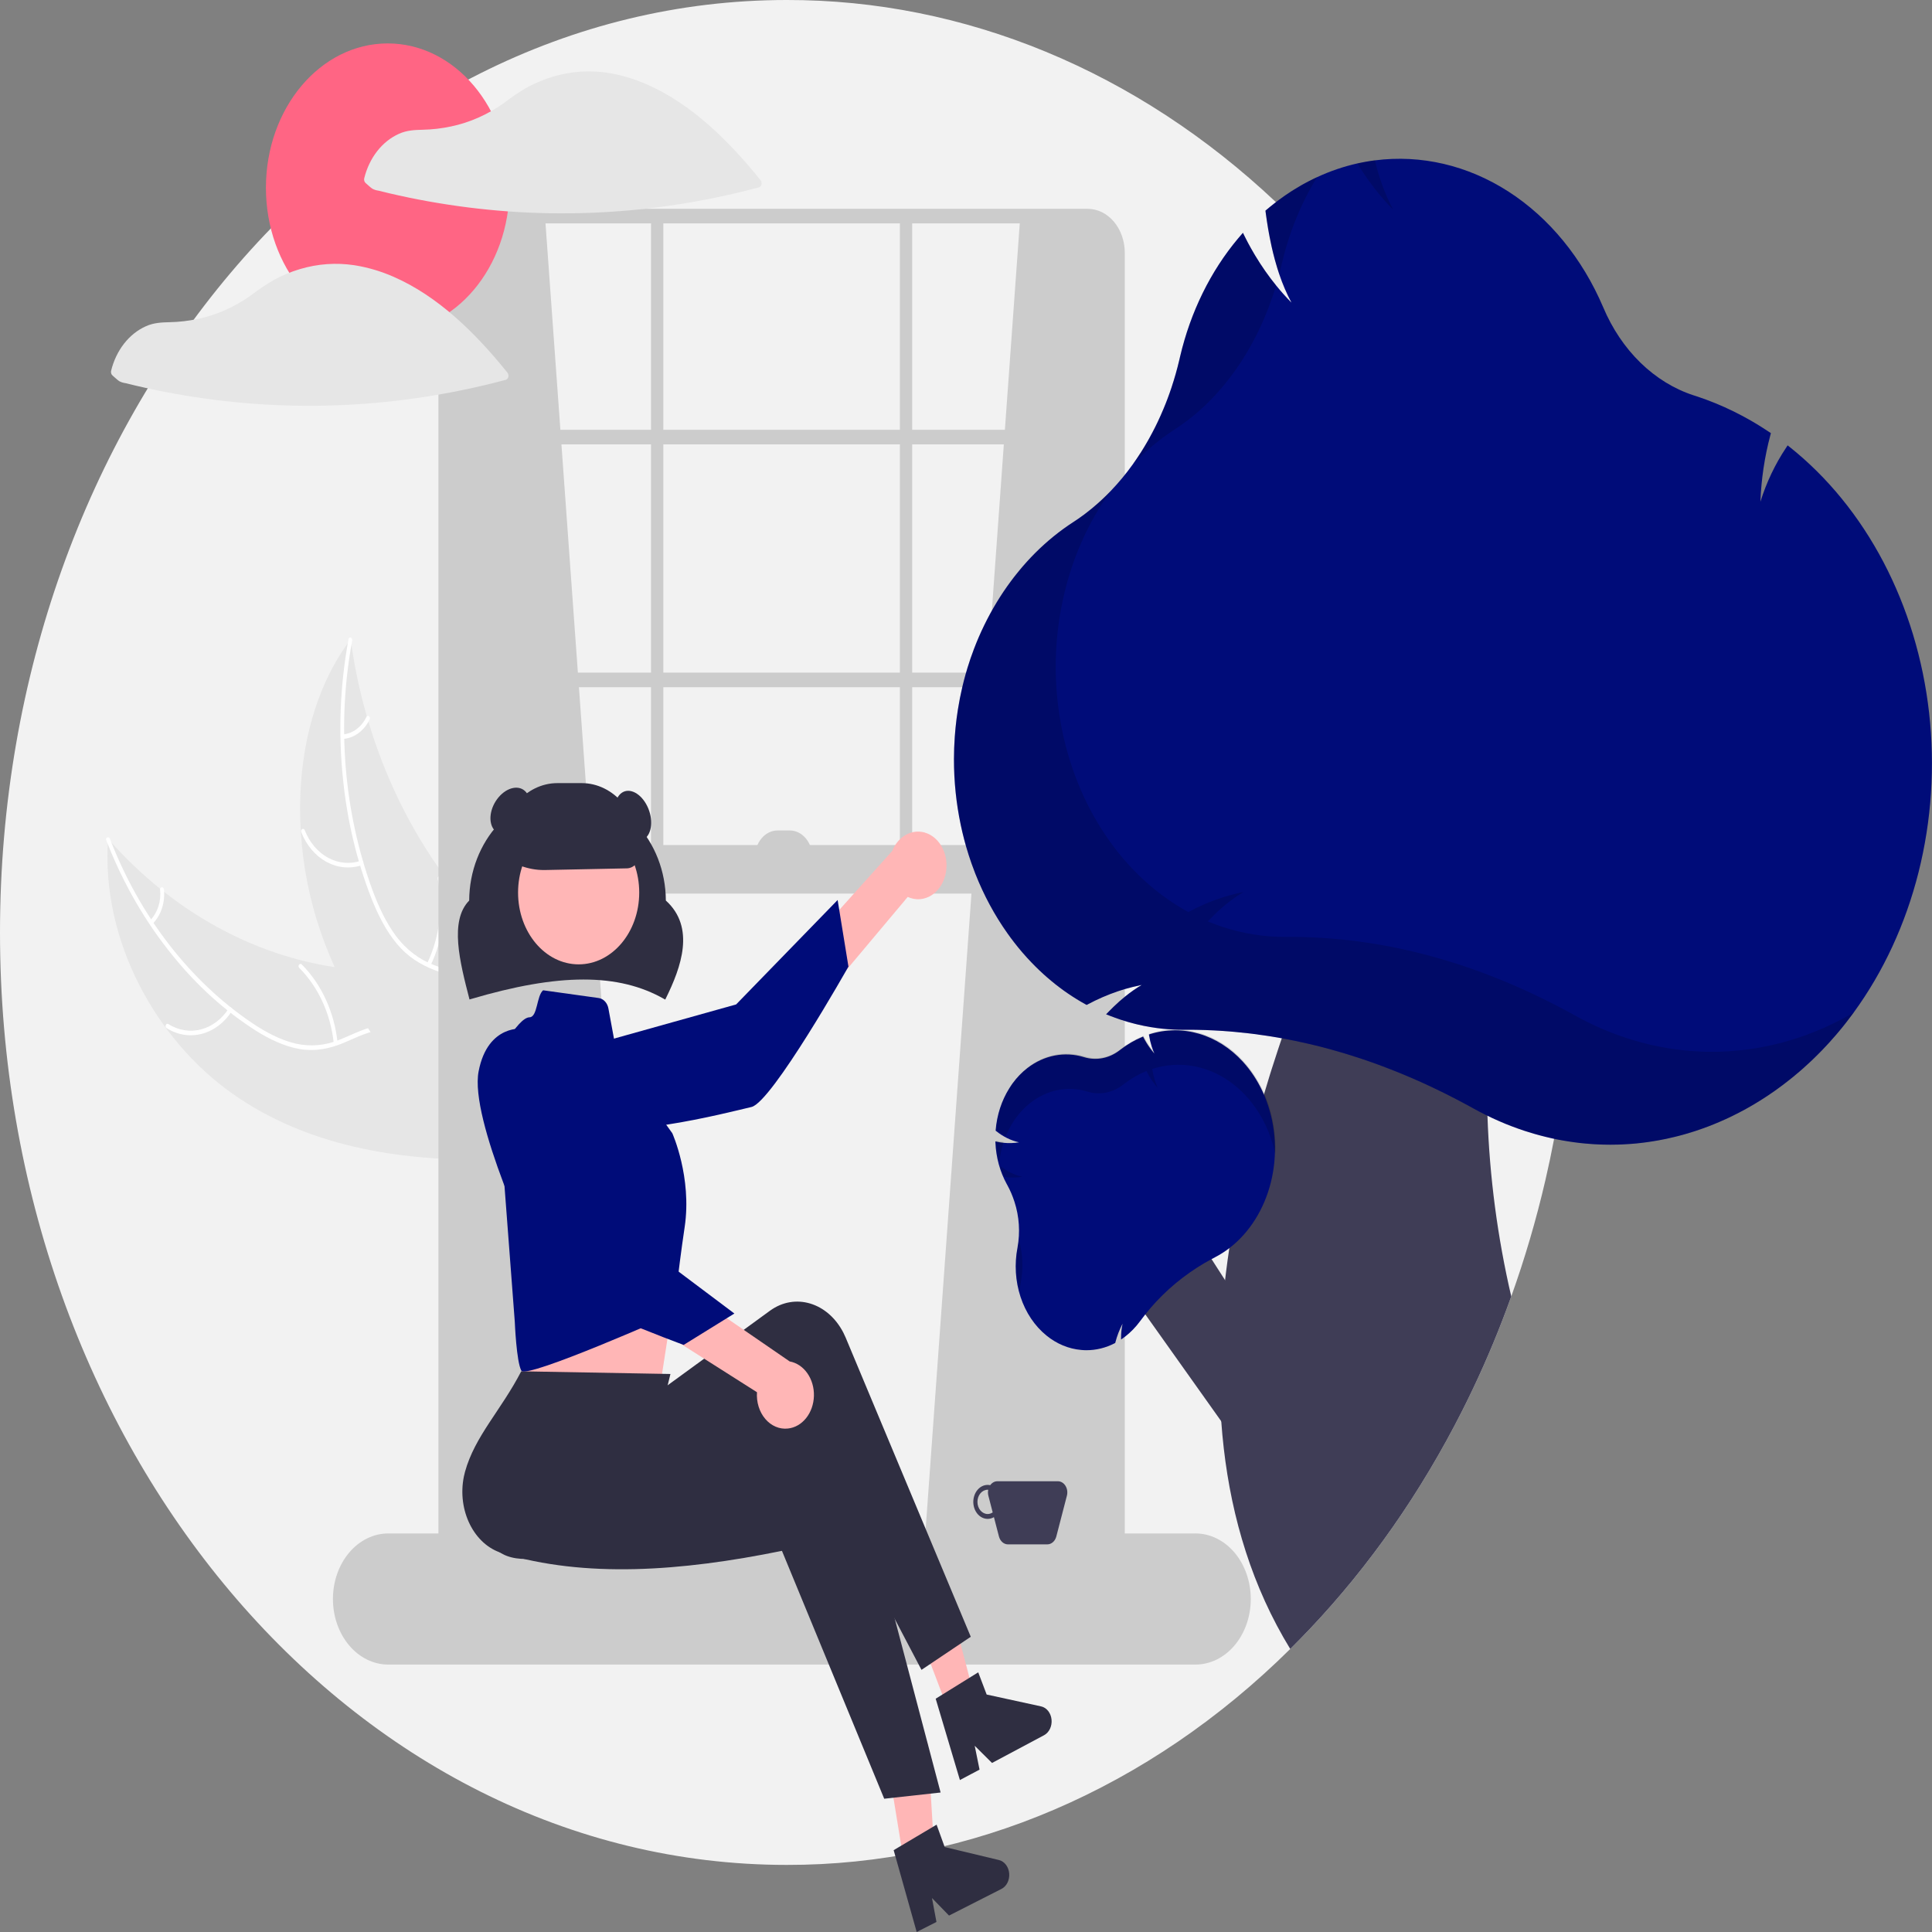 <svg width="200" height="200" viewBox="0 0 200 200" fill="none" xmlns="http://www.w3.org/2000/svg">
<rect x="0" y="0" width="200" height="200" fill="#808080" stroke="none"/>
<g clip-path="url(#clip0_210_3528)">
<path d="M162.884 96.528C162.884 99.338 162.785 102.12 162.585 104.873C162.428 107.022 162.214 109.152 161.943 111.263C161.654 113.498 161.301 115.706 160.882 117.887V117.889C160.609 119.325 160.308 120.748 159.981 122.16C159.031 126.264 157.85 130.289 156.445 134.206C156.14 135.058 155.824 135.904 155.499 136.745C154.269 139.928 152.891 143.027 151.372 146.03C147.112 154.463 141.795 162.079 135.603 168.616C134.933 169.323 134.254 170.017 133.565 170.7C118.945 185.176 100.492 193.09 81.442 193.055C36.462 193.055 0 149.839 0 96.528C0 43.216 36.462 0 81.442 0C99.836 -0.034 117.694 7.345 132.083 20.927C132.757 21.56 133.423 22.208 134.08 22.87C137.289 26.095 140.283 29.608 143.037 33.377H143.039C155.865 50.901 162.913 73.329 162.884 96.528Z" fill="#F2F2F2"/>
<path d="M24.041 113.201C16.283 107.728 10.428 97.5 11.188 86.838C18.281 94.884 27.546 99.697 37.345 100.426C41.125 100.69 45.353 100.518 48.135 103.562C49.866 105.456 50.672 108.308 50.804 111.096C50.937 113.884 50.465 116.657 49.997 119.394L50.158 120.064C41.13 120.104 31.8 118.674 24.041 113.201Z" fill="#E6E6E6"/>
<path d="M11.377 86.826C14.486 94.881 19.656 101.57 26.155 105.943C27.552 106.87 29.037 107.666 30.616 108.035C32.157 108.381 33.747 108.232 35.223 107.602C36.609 107.049 37.972 106.292 39.447 106.147C41.003 105.994 42.442 106.705 43.573 107.95C44.957 109.474 45.797 111.496 46.559 113.508C47.407 115.741 48.257 118.077 49.88 119.683C50.077 119.878 49.811 120.228 49.615 120.034C46.789 117.239 46.328 112.56 44.069 109.269C43.015 107.733 41.565 106.565 39.841 106.596C38.334 106.623 36.928 107.402 35.529 107.977C34.059 108.581 32.588 108.865 31.037 108.599C29.45 108.327 27.936 107.598 26.525 106.718C23.338 104.693 20.439 102.087 17.936 98.995C15.062 95.485 12.715 91.418 10.998 86.97C10.892 86.695 11.272 86.553 11.377 86.826Z" fill="white"/>
<path d="M23.993 104.681C23.226 105.873 22.126 106.704 20.89 107.024C19.654 107.345 18.362 107.134 17.245 106.429C17.019 106.286 17.196 105.864 17.422 106.007C18.462 106.665 19.665 106.862 20.816 106.561C21.966 106.26 22.988 105.481 23.697 104.365C23.851 104.123 24.146 104.44 23.993 104.681Z" fill="white"/>
<path d="M34.551 107.993C34.229 104.951 32.95 102.166 30.972 100.191C30.775 99.996 31.042 99.645 31.238 99.841C33.294 101.899 34.619 104.802 34.949 107.968C34.98 108.27 34.583 108.293 34.551 107.993Z" fill="white"/>
<path d="M15.555 95.263C15.933 94.875 16.223 94.382 16.401 93.828C16.578 93.273 16.636 92.676 16.571 92.088C16.536 91.787 16.934 91.764 16.968 92.063C17.038 92.713 16.973 93.373 16.778 93.986C16.584 94.598 16.265 95.145 15.851 95.579C15.815 95.623 15.765 95.65 15.713 95.653C15.661 95.657 15.61 95.636 15.57 95.597C15.531 95.555 15.507 95.496 15.505 95.434C15.502 95.371 15.52 95.31 15.555 95.263Z" fill="white"/>
<path d="M36.301 66.18C36.327 66.368 36.353 66.555 36.382 66.744C36.743 69.261 37.277 71.738 37.976 74.152C38.028 74.34 38.083 74.529 38.139 74.715C39.877 80.51 42.508 85.872 45.898 90.528C47.248 92.38 48.715 94.107 50.287 95.694C52.457 97.887 54.957 100.059 56.349 102.89C56.497 103.184 56.629 103.488 56.745 103.8L50.836 119.779C50.807 119.807 50.781 119.837 50.752 119.866L50.541 120.516C50.455 120.441 50.367 120.361 50.281 120.286C50.231 120.243 50.183 120.196 50.133 120.152C50.1 120.122 50.067 120.092 50.036 120.067C50.025 120.057 50.014 120.047 50.006 120.039C49.975 120.014 49.948 119.987 49.92 119.964C49.429 119.517 48.94 119.066 48.452 118.61C48.449 118.608 48.449 118.608 48.447 118.603C44.739 115.116 41.244 111.231 38.357 106.841C38.27 106.709 38.18 106.576 38.096 106.436C36.804 104.449 35.652 102.34 34.65 100.13C34.104 98.918 33.611 97.674 33.172 96.403C32.042 93.115 31.356 89.638 31.138 86.098C30.705 79.04 32.181 71.897 36.005 66.583C36.103 66.447 36.2 66.315 36.301 66.18Z" fill="#E6E6E6"/>
<path d="M36.459 66.305C34.849 74.954 35.58 83.985 38.547 92.114C39.192 93.851 39.974 95.547 41.046 96.968C42.101 98.344 43.447 99.359 44.944 99.91C46.332 100.457 47.806 100.825 49.057 101.762C50.376 102.75 51.165 104.345 51.435 106.146C51.766 108.351 51.409 110.564 50.996 112.715C50.538 115.102 50.03 117.574 50.511 120.015C50.569 120.311 50.179 120.401 50.121 120.105C49.284 115.858 51.293 111.792 51.161 107.553C51.1 105.575 50.535 103.607 49.143 102.402C47.926 101.348 46.407 100.966 44.998 100.427C43.518 99.861 42.199 99.037 41.096 97.718C39.967 96.369 39.128 94.706 38.449 92.997C36.933 89.106 35.943 84.957 35.514 80.701C35.002 75.848 35.195 70.926 36.083 66.15C36.138 65.854 36.514 66.011 36.459 66.305Z" fill="white"/>
<path d="M37.462 89.563C36.244 89.968 34.944 89.847 33.794 89.22C32.644 88.594 31.72 87.504 31.186 86.144C31.078 85.869 31.435 85.658 31.542 85.934C32.037 87.201 32.898 88.217 33.97 88.797C35.042 89.378 36.253 89.485 37.386 89.1C37.632 89.017 37.707 89.48 37.462 89.563Z" fill="white"/>
<path d="M44.21 99.743C45.497 97.084 45.892 93.947 45.315 90.959C45.257 90.663 45.648 90.573 45.705 90.869C46.301 93.98 45.885 97.243 44.54 100.006C44.412 100.269 44.082 100.004 44.21 99.743Z" fill="white"/>
<path d="M35.509 76.023C36.008 75.983 36.49 75.796 36.913 75.48C37.336 75.164 37.687 74.729 37.933 74.213C38.058 73.948 38.387 74.213 38.263 74.476C37.989 75.045 37.601 75.525 37.135 75.876C36.668 76.226 36.136 76.436 35.585 76.486C35.533 76.496 35.48 76.482 35.437 76.448C35.394 76.413 35.363 76.36 35.351 76.3C35.342 76.238 35.353 76.175 35.382 76.123C35.411 76.071 35.457 76.035 35.509 76.023Z" fill="white"/>
<path d="M56.416 22.372L66.384 160.676L46.447 162.452V24.132C48.823 22.269 52.233 21.977 56.416 22.372Z" fill="#CCCCCC"/>
<path d="M105.62 22.372L95.652 160.676L115.588 162.452V24.132C113.213 22.269 109.803 21.977 105.62 22.372Z" fill="#CCCCCC"/>
<path d="M112.603 168.169H49.22C48.204 168.167 47.23 167.688 46.511 166.836C45.792 165.985 45.388 164.83 45.387 163.625V26.162C45.388 24.957 45.792 23.802 46.511 22.95C47.23 22.099 48.204 21.619 49.22 21.618H112.603C113.62 21.619 114.594 22.099 115.313 22.95C116.031 23.802 116.436 24.957 116.437 26.162V163.625C116.436 164.83 116.031 165.985 115.313 166.836C114.594 167.688 113.62 168.167 112.603 168.169ZM49.22 23.126C48.541 23.127 47.891 23.447 47.41 24.016C46.93 24.585 46.66 25.357 46.66 26.162V163.625C46.66 164.43 46.93 165.201 47.41 165.77C47.891 166.34 48.541 166.66 49.22 166.661H112.603C113.282 166.66 113.933 166.34 114.413 165.77C114.893 165.201 115.163 164.43 115.164 163.625V26.162C115.163 25.357 114.893 24.585 114.413 24.016C113.933 23.447 113.282 23.127 112.603 23.126L49.22 23.126Z" fill="#CCCCCC"/>
<path d="M115.801 44.493H46.023V46.001H115.801V44.493Z" fill="#CCCCCC"/>
<path d="M115.801 69.63H46.023V71.139H115.801V69.63Z" fill="#CCCCCC"/>
<path d="M68.667 22.372H67.394V90.997H68.667V22.372Z" fill="#CCCCCC"/>
<path d="M94.43 22.372H93.157V90.997H94.43V22.372Z" fill="#CCCCCC"/>
<path d="M123.754 172.316H40.191C38.672 172.316 37.216 171.601 36.142 170.328C35.068 169.056 34.465 167.329 34.465 165.529C34.465 163.729 35.068 162.003 36.142 160.73C37.216 159.457 38.672 158.742 40.191 158.742H123.754C125.273 158.742 126.729 159.457 127.803 160.73C128.877 162.003 129.48 163.729 129.48 165.529C129.48 167.329 128.877 169.056 127.803 170.328C126.729 171.601 125.273 172.316 123.754 172.316Z" fill="#CCCCCC"/>
<path d="M115.801 87.478H46.447V92.505H115.801V87.478Z" fill="#CCCCCC"/>
<path d="M68.864 103.478L68.776 103.428C64.048 100.721 57.857 100.723 48.701 103.436L48.603 103.465L48.574 103.351C47.605 99.587 46.508 95.324 48.57 93.226C48.599 87.071 53.154 82.073 58.749 82.073C64.343 82.073 68.898 87.069 68.928 93.222C71.994 96.001 70.533 100.107 68.914 103.378L68.864 103.478Z" fill="#2F2E41"/>
<path d="M97.923 90.299C97.838 90.797 97.662 91.268 97.407 91.677C97.152 92.087 96.825 92.425 96.448 92.668C96.071 92.911 95.653 93.053 95.225 93.085C94.796 93.116 94.367 93.036 93.968 92.849L77.26 112.749L75.769 106.57L92.364 88.09C92.672 87.316 93.21 86.703 93.875 86.367C94.54 86.031 95.285 85.996 95.971 86.268C96.656 86.54 97.233 87.101 97.593 87.844C97.953 88.586 98.07 89.46 97.923 90.299Z" fill="#FFB6B6"/>
<path d="M56.629 109.456C56.629 109.456 55.114 113.528 58.854 116.038C62.594 118.549 75.667 115.08 77.788 114.596C79.909 114.112 87.831 100.06 87.831 100.06L86.711 93.168L76.204 103.978L56.629 109.456Z" fill="#000C79"/>
<path d="M53.87 131.971L54.083 136.747C54.083 136.747 53.457 140.978 53.971 141.891C54.482 142.799 68.425 142.914 68.425 142.914C68.425 142.914 69.347 137.028 70.14 131.875L53.87 131.971Z" fill="#FFB6B6"/>
<path d="M93.958 195.121L96.873 194.423L96.039 180.469L91.737 181.499L93.958 195.121Z" fill="#FFB6B6"/>
<path d="M98.134 176.961L100.844 175.517L97.328 162.165L93.329 164.297L98.134 176.961Z" fill="#FFB6B6"/>
<path d="M100.494 169.438L95.392 172.862L82.808 148.896C73.974 155.95 65.336 159.328 56.628 161.13C53.684 161.752 50.682 161.437 50.117 157.885C50.09 157.719 50.069 157.552 50.053 157.384C49.706 153.505 53.777 148.532 54.295 143.786L65.438 142.993L66.812 145.081L79.699 135.691C82.29 133.802 85.699 134.824 87.312 137.972C87.397 138.138 87.476 138.309 87.549 138.483L100.494 169.438Z" fill="#2F2E41"/>
<path d="M97.371 185.56L91.533 186.204L80.947 160.543C70.449 162.683 60.546 163.368 51.98 160.78C49.08 159.916 47.307 156.366 48.02 152.852C48.053 152.688 48.092 152.525 48.136 152.365C49.161 148.657 51.845 146.034 53.959 141.957L69.403 142.235L67.678 149.289L82.68 146.988C85.697 146.525 88.453 149.114 88.834 152.769C88.855 152.962 88.868 153.156 88.874 153.351L97.371 185.56Z" fill="#2F2E41"/>
<path d="M59.901 99.83C63.364 99.83 66.172 96.502 66.172 92.397C66.172 88.292 63.364 84.965 59.901 84.965C56.437 84.965 53.63 88.292 53.63 92.397C53.63 96.502 56.437 99.83 59.901 99.83Z" fill="#FFB6B6"/>
<path d="M56.224 102.513L61.974 103.315C62.217 103.349 62.444 103.471 62.625 103.665C62.806 103.86 62.931 104.116 62.983 104.399L63.898 109.358L69.598 117.314C69.598 117.314 71.645 121.863 70.877 127.019C70.11 132.174 69.772 136.005 69.772 136.005C69.772 136.005 54.482 142.8 53.97 141.89C53.458 140.98 53.292 136.848 53.292 136.848L51.245 109.858C51.245 109.858 53.548 105.309 54.827 105.309C55.653 105.276 55.547 103.074 56.224 102.513Z" fill="#000C79"/>
<path d="M69.928 137.664C70.734 137.664 71.388 136.734 71.388 135.587C71.388 134.441 70.734 133.511 69.928 133.511C69.122 133.511 68.468 134.441 68.468 135.587C68.468 136.734 69.122 137.664 69.928 137.664Z" fill="#000C79"/>
<path d="M92.512 191.528L96.956 188.889L97.793 191.205L103.413 192.551C103.691 192.617 103.943 192.787 104.133 193.036C104.324 193.284 104.442 193.598 104.471 193.932C104.5 194.266 104.438 194.602 104.295 194.892C104.151 195.181 103.933 195.408 103.673 195.54L98.243 198.299L96.479 196.484L96.942 198.96L94.895 200L92.512 191.528Z" fill="#2F2E41"/>
<path d="M96.862 175.85L101.266 173.118L102.138 175.417L107.777 176.646C108.055 176.706 108.31 176.871 108.504 177.115C108.698 177.36 108.821 177.671 108.855 178.005C108.889 178.338 108.832 178.675 108.693 178.967C108.554 179.26 108.339 179.491 108.081 179.629L102.693 182.5L100.902 180.722L101.402 183.189L99.37 184.271L96.862 175.85Z" fill="#2F2E41"/>
<path d="M56.318 90.066C54.661 90.069 53.044 89.464 51.689 88.335L51.644 88.297V88.232C51.645 86.333 52.283 84.512 53.416 83.169C54.549 81.826 56.086 81.07 57.688 81.068H60.233C61.836 81.07 63.372 81.826 64.505 83.169C65.639 84.512 66.276 86.333 66.278 88.232C66.276 88.667 66.131 89.084 65.874 89.394C65.617 89.704 65.268 89.882 64.901 89.892L56.461 90.064C56.413 90.065 56.365 90.066 56.318 90.066Z" fill="#2F2E41"/>
<path d="M66.702 86.856C67.513 86.301 67.649 84.778 67.005 83.456C66.361 82.133 65.18 81.511 64.369 82.067C63.557 82.622 63.422 84.144 64.066 85.467C64.71 86.789 65.89 87.411 66.702 86.856Z" fill="#2F2E41"/>
<path d="M54.01 85.381C54.921 84.301 55.122 82.789 54.46 82.004C53.797 81.218 52.521 81.457 51.61 82.537C50.699 83.617 50.498 85.129 51.16 85.914C51.823 86.699 53.099 86.46 54.01 85.381Z" fill="#2F2E41"/>
<path d="M109.51 153.338H103.25C103.109 153.337 102.97 153.373 102.841 153.444C102.713 153.514 102.6 153.616 102.508 153.744C102.277 153.694 102.04 153.709 101.815 153.789C101.59 153.869 101.384 154.01 101.215 154.203C101.045 154.395 100.916 154.632 100.839 154.895C100.761 155.157 100.737 155.438 100.769 155.714C100.801 155.989 100.888 156.252 101.022 156.48C101.156 156.708 101.334 156.896 101.541 157.027C101.748 157.158 101.979 157.229 102.213 157.234C102.448 157.239 102.68 157.178 102.891 157.056L103.41 159.055C103.472 159.292 103.596 159.499 103.764 159.647C103.932 159.794 104.136 159.873 104.345 159.873H108.415C108.624 159.873 108.828 159.794 108.996 159.647C109.164 159.499 109.288 159.292 109.35 159.055L110.444 154.838C110.489 154.664 110.5 154.481 110.474 154.302C110.448 154.123 110.387 153.954 110.296 153.808C110.205 153.662 110.087 153.544 109.95 153.462C109.814 153.38 109.663 153.338 109.51 153.338ZM102.244 156.731C101.963 156.731 101.693 156.599 101.494 156.363C101.296 156.127 101.184 155.808 101.184 155.474C101.184 155.141 101.296 154.821 101.494 154.586C101.693 154.35 101.963 154.217 102.244 154.217C102.264 154.217 102.282 154.223 102.301 154.224C102.259 154.427 102.264 154.639 102.316 154.838L102.763 156.563C102.606 156.672 102.427 156.73 102.244 156.731Z" fill="#3F3D56"/>
<path d="M81.559 147.881C81.132 147.928 80.701 147.863 80.297 147.691C79.893 147.519 79.526 147.245 79.221 146.886C78.916 146.528 78.681 146.095 78.533 145.617C78.385 145.14 78.327 144.63 78.363 144.123L57.485 130.862L62.052 127.397L81.749 140.936C82.463 141.064 83.114 141.499 83.576 142.157C84.038 142.815 84.28 143.652 84.257 144.508C84.234 145.364 83.946 146.181 83.449 146.802C82.952 147.424 82.279 147.808 81.559 147.881Z" fill="#FFB6B6"/>
<path d="M54.227 106.493C54.227 106.493 50.502 105.94 49.546 110.908C48.589 115.875 55.144 129.722 56.144 131.991C57.144 134.261 70.774 139.224 70.774 139.224L76.023 135.975L64.271 127.147L54.227 106.493Z" fill="#000C79"/>
<path d="M80.488 85.97H81.76C82.379 85.97 82.972 86.261 83.41 86.78C83.847 87.298 84.093 88.001 84.093 88.735H78.155C78.155 88.001 78.401 87.298 78.838 86.78C79.276 86.261 79.869 85.97 80.488 85.97Z" fill="#CCCCCC"/>
<path d="M40.136 34.379C47.099 34.379 52.743 27.689 52.743 19.437C52.743 11.185 47.099 4.495 40.136 4.495C33.173 4.495 27.529 11.185 27.529 19.437C27.529 27.689 33.173 34.379 40.136 34.379Z" fill="#FF6584"/>
<path d="M78.736 18.658C75.399 14.51 71.524 10.726 66.937 8.726C65.659 8.167 64.334 7.772 62.985 7.549C62.974 7.547 62.964 7.55 62.953 7.549C62.931 7.542 62.909 7.537 62.887 7.533C61 7.248 59.085 7.385 57.24 7.937C56.339 8.205 55.459 8.569 54.611 9.023C53.761 9.514 52.937 10.068 52.145 10.68C50.467 11.87 48.619 12.687 46.693 13.09C45.727 13.296 44.748 13.41 43.766 13.431C42.913 13.451 42.11 13.486 41.303 13.851C40.44 14.235 39.666 14.853 39.04 15.655C38.415 16.458 37.957 17.422 37.702 18.471C37.682 18.565 37.688 18.663 37.719 18.752C37.75 18.842 37.803 18.917 37.873 18.968C38.091 19.153 38.304 19.363 38.533 19.529C38.737 19.639 38.955 19.71 39.179 19.737C39.544 19.828 39.909 19.917 40.275 20.003C41.622 20.319 42.975 20.599 44.333 20.843C47.082 21.336 49.846 21.684 52.625 21.885C58.191 22.285 63.777 22.086 69.313 21.291C72.424 20.844 75.515 20.211 78.572 19.393C78.634 19.371 78.69 19.331 78.735 19.277C78.78 19.222 78.812 19.154 78.829 19.08C78.845 19.006 78.845 18.929 78.829 18.855C78.813 18.781 78.78 18.713 78.736 18.658Z" fill="#E6E6E6"/>
<path d="M40.734 28.649C39.457 28.089 38.132 27.695 36.783 27.472C36.772 27.47 36.761 27.473 36.751 27.472C36.729 27.465 36.706 27.46 36.684 27.456C34.797 27.171 32.882 27.308 31.038 27.86C30.136 28.128 29.256 28.492 28.409 28.946C27.559 29.437 26.735 29.991 25.942 30.602C24.264 31.793 22.417 32.61 20.491 33.013C19.524 33.219 18.545 33.333 17.563 33.353C16.711 33.374 15.907 33.409 15.1 33.774C14.238 34.158 13.463 34.776 12.838 35.578C12.213 36.38 11.754 37.345 11.499 38.394C11.48 38.488 11.486 38.586 11.516 38.675C11.547 38.764 11.601 38.84 11.67 38.89C11.888 39.076 12.101 39.286 12.331 39.451C12.535 39.562 12.753 39.633 12.976 39.66C13.341 39.751 13.706 39.84 14.072 39.926C15.419 40.242 16.772 40.522 18.131 40.766C20.88 41.259 23.643 41.607 26.422 41.808C31.989 42.208 37.574 42.009 43.11 41.214C46.222 40.767 49.312 40.134 52.369 39.316C52.431 39.294 52.487 39.254 52.532 39.199C52.577 39.145 52.61 39.077 52.626 39.003C52.642 38.929 52.643 38.852 52.626 38.778C52.61 38.704 52.578 38.636 52.533 38.581C49.196 34.433 45.322 30.649 40.734 28.649Z" fill="#E6E6E6"/>
<path d="M131.648 140.04L121.953 124.945L114.304 130.071L130.514 152.886L131.648 140.04Z" fill="#3F3D56"/>
<path d="M153.981 115.501C154.196 121.827 155.023 128.103 156.445 134.206C156.14 135.058 155.824 135.904 155.499 136.745C154.269 139.927 152.891 143.027 151.372 146.03C147.112 154.463 141.795 162.079 135.603 168.616C134.933 169.323 134.254 170.017 133.565 170.7C129.639 164.285 127.521 157.206 126.683 149.922C126.577 148.997 126.49 148.061 126.424 147.131V147.126C126.263 144.866 126.211 142.597 126.269 140.329C126.271 140.148 126.276 139.965 126.282 139.781C126.356 137.358 126.541 134.93 126.818 132.524V132.522C126.85 132.245 126.882 131.969 126.918 131.692C127.02 130.862 127.135 130.033 127.26 129.208C127.988 124.453 129.004 119.766 130.301 115.184V115.182C130.337 115.049 130.373 114.918 130.413 114.787C130.553 114.289 130.695 113.797 130.842 113.304C130.851 113.265 130.862 113.228 130.876 113.191C131.065 112.547 131.258 111.909 131.455 111.275C131.508 111.1 131.563 110.924 131.62 110.748C131.843 110.041 132.07 109.34 132.301 108.649C132.373 108.427 132.447 108.206 132.522 107.988C132.579 107.819 132.634 107.651 132.693 107.485V107.482C133.031 106.494 133.372 105.526 133.718 104.576C134.687 101.907 135.684 99.396 136.655 97.08L136.657 97.078C140.689 87.493 144.354 81.269 144.354 81.269L158.116 86.548C156.475 89.999 155.204 95.09 154.509 101.095C153.973 105.868 153.796 110.688 153.981 115.499L153.981 115.501Z" fill="#3F3D56"/>
<path d="M131.107 113.965C131.026 113.741 130.935 113.523 130.842 113.304C130.358 112.194 129.735 111.177 128.995 110.288C128.884 110.154 128.77 110.021 128.651 109.895C127.373 108.501 125.82 107.51 124.134 107.016C122.448 106.521 120.684 106.538 119.005 107.065L118.997 107.07L118.933 107.09L118.948 107.176C119.012 107.574 119.104 107.965 119.224 108.344C119.255 108.448 119.291 108.546 119.328 108.644C119.342 108.689 119.361 108.729 119.378 108.774C119.378 108.774 119.376 108.777 119.381 108.777C119.381 108.779 119.383 108.782 119.383 108.784C119.423 108.877 119.461 108.973 119.504 109.063C119.417 108.965 119.334 108.865 119.253 108.762C119.175 108.666 119.103 108.566 119.031 108.465C118.783 108.123 118.56 107.759 118.363 107.374L118.329 107.306L118.269 107.334C117.469 107.663 116.705 108.106 115.996 108.654L115.919 108.714C115.377 109.136 114.767 109.418 114.127 109.541C113.487 109.665 112.833 109.628 112.206 109.433C111.217 109.131 110.187 109.076 109.179 109.271C108.172 109.466 107.21 109.907 106.354 110.567C105.787 111.005 105.275 111.534 104.831 112.14C104.793 112.193 104.755 112.248 104.717 112.301C104.636 112.417 104.56 112.535 104.486 112.656C103.688 113.919 103.199 115.417 103.071 116.987L103.067 117.045L103.107 117.077C103.825 117.66 104.636 118.061 105.491 118.254C104.954 118.342 104.41 118.359 103.87 118.301H103.868C103.623 118.277 103.38 118.237 103.139 118.181L103.094 118.171H103.092L103.037 118.158L103.045 118.279C103.109 119.815 103.517 121.303 104.227 122.59L104.248 122.625C104.256 122.638 104.263 122.651 104.269 122.665C104.57 123.211 104.82 123.793 105.016 124.402C105.512 125.916 105.621 127.569 105.33 129.156C105 130.853 105.11 132.628 105.644 134.25C106.178 135.873 107.112 137.266 108.324 138.25C109.389 139.119 110.63 139.635 111.919 139.746C112.095 139.764 112.273 139.774 112.452 139.774C113.471 139.777 114.481 139.528 115.414 139.042L115.448 139.027L115.457 138.982C115.636 138.295 115.889 137.638 116.208 137.026C116.103 137.508 116.051 138.004 116.051 138.502V138.668L116.172 138.585C116.276 138.512 116.382 138.434 116.477 138.361C117.05 137.918 117.569 137.383 118.019 136.772C118.195 136.531 118.373 136.297 118.56 136.063L118.562 136.061C118.925 135.603 119.308 135.156 119.707 134.729C120.555 133.826 121.463 133.004 122.422 132.273C123.38 131.544 124.381 130.898 125.419 130.342H125.421C125.537 130.277 125.656 130.214 125.773 130.154C126.289 129.887 126.787 129.571 127.26 129.209C127.277 129.196 127.291 129.186 127.306 129.173C129.357 127.582 130.864 125.18 131.56 122.395C132.256 119.61 132.095 116.623 131.107 113.965Z" fill="#000C79"/>
<path opacity="0.15" d="M105.679 132.725C105.621 133.03 105.577 133.339 105.548 133.651C105.153 132.172 105.096 130.595 105.382 129.082C105.426 128.85 105.459 128.616 105.485 128.38C105.877 129.782 105.944 131.282 105.679 132.725Z" fill="black"/>
<path opacity="0.15" d="M105.839 121.821C105.211 121.924 104.574 121.928 103.945 121.831C103.78 121.463 103.638 121.081 103.52 120.689C104.22 121.249 105.009 121.634 105.839 121.821Z" fill="black"/>
<path opacity="0.15" d="M103.895 118.221C103.663 118.924 103.509 119.659 103.436 120.409C103.243 119.695 103.129 118.954 103.097 118.205L103.091 118.084L103.192 118.107C103.424 118.159 103.659 118.197 103.895 118.221Z" fill="black"/>
<path opacity="0.15" d="M106.409 110.492C107.264 109.832 108.225 109.39 109.232 109.194C110.239 108.999 111.269 109.054 112.257 109.357C112.884 109.553 113.539 109.591 114.179 109.467C114.82 109.344 115.431 109.061 115.973 108.639L116.049 108.579C116.758 108.03 117.521 107.586 118.322 107.256L118.383 107.231L118.416 107.297C118.732 107.917 119.116 108.485 119.556 108.987C119.289 108.396 119.101 107.759 119.001 107.099L118.987 107.012L119.059 106.99C120.634 106.496 122.285 106.45 123.877 106.856C125.469 107.262 126.958 108.109 128.222 109.327C129.486 110.545 130.489 112.1 131.149 113.865C131.809 115.63 132.108 117.555 132.021 119.483C131.687 117.911 131.093 116.434 130.274 115.136C129.455 113.838 128.426 112.746 127.248 111.923C126.07 111.1 124.766 110.562 123.411 110.34C122.057 110.119 120.678 110.218 119.356 110.633L119.284 110.655L119.298 110.742C119.398 111.402 119.586 112.04 119.853 112.63C119.413 112.128 119.03 111.56 118.713 110.94L118.68 110.874L118.619 110.899C117.819 111.229 117.056 111.673 116.346 112.222L116.27 112.282C115.728 112.704 115.117 112.987 114.477 113.11C113.836 113.234 113.181 113.196 112.554 113C110.912 112.495 109.173 112.681 107.634 113.525C106.095 114.37 104.85 115.821 104.113 117.632C103.785 117.445 103.467 117.234 103.16 117.001L103.119 116.97L103.123 116.912C103.229 115.618 103.579 114.369 104.148 113.257C104.717 112.146 105.489 111.201 106.409 110.492Z" fill="black"/>
<path d="M185.255 46.263L185.054 46.104L184.908 46.331C183.775 48.021 182.874 49.911 182.237 51.934C182.325 49.604 182.669 47.298 183.26 45.074L183.323 44.84L183.141 44.717C180.768 43.124 178.239 41.882 175.612 41.017L175.325 40.926C173.311 40.271 171.437 39.12 169.823 37.549C168.21 35.978 166.894 34.021 165.962 31.806C163.795 26.724 160.372 22.545 156.149 19.828C151.926 17.111 147.105 15.985 142.329 16.601H142.326C142.276 16.606 142.223 16.613 142.172 16.621C142.085 16.631 142 16.643 141.915 16.656C141.741 16.684 141.571 16.711 141.402 16.741C141.258 16.767 141.111 16.794 140.967 16.824C140.891 16.837 140.816 16.852 140.742 16.87C140.668 16.885 140.592 16.9 140.517 16.917H140.515C139.091 17.237 137.695 17.712 136.346 18.338H136.343V18.34L136.002 18.498C135.65 18.669 135.301 18.85 134.954 19.041C134.876 19.084 134.799 19.129 134.721 19.172C134.7 19.185 134.676 19.197 134.655 19.212C134.432 19.338 134.212 19.469 133.993 19.607C133.962 19.625 133.93 19.645 133.898 19.665L133.694 19.793C133.247 20.08 132.807 20.384 132.375 20.706C132.339 20.731 132.305 20.756 132.269 20.784C132.231 20.814 132.191 20.844 132.153 20.874C132.129 20.889 132.106 20.909 132.083 20.927C132.017 20.974 131.953 21.025 131.89 21.078C131.762 21.176 131.635 21.276 131.51 21.379C131.381 21.482 131.253 21.59 131.126 21.698L130.999 21.807L131.022 21.993C131.043 22.146 131.062 22.299 131.086 22.45C131.107 22.601 131.128 22.749 131.151 22.898C131.188 23.146 131.228 23.393 131.268 23.631C131.296 23.79 131.321 23.946 131.351 24.099C131.378 24.258 131.408 24.416 131.44 24.574C131.501 24.901 131.567 25.218 131.637 25.529C131.671 25.685 131.707 25.841 131.745 25.994C131.767 26.087 131.788 26.18 131.811 26.271C131.828 26.334 131.845 26.397 131.862 26.459C131.866 26.48 131.87 26.502 131.877 26.525C131.882 26.546 131.887 26.567 131.894 26.588C131.917 26.681 131.94 26.771 131.964 26.859C131.976 26.907 131.989 26.955 132.004 27C132.034 27.108 132.066 27.219 132.097 27.324C132.131 27.445 132.167 27.566 132.203 27.684C132.212 27.714 132.22 27.741 132.229 27.772C132.235 27.794 132.242 27.817 132.25 27.84C132.259 27.865 132.267 27.892 132.276 27.917C132.312 28.031 132.348 28.146 132.386 28.259C132.399 28.299 132.411 28.342 132.426 28.383C132.77 29.407 133.192 30.391 133.688 31.324C133.139 30.765 132.61 30.174 132.102 29.549C131.317 28.582 130.594 27.548 129.938 26.454C129.885 26.369 129.832 26.281 129.784 26.193C129.684 26.025 129.586 25.856 129.491 25.685C129.389 25.509 129.291 25.326 129.196 25.145C129.132 25.024 129.069 24.901 129.007 24.78C128.946 24.665 128.888 24.552 128.833 24.436L128.668 24.099H128.666V24.102L128.433 24.373C128.339 24.481 128.246 24.589 128.155 24.697C125.304 28.097 123.239 32.308 122.159 36.927L122.127 37.065L122.095 37.208C122.034 37.465 121.972 37.714 121.907 37.967V37.97C121.843 38.221 121.775 38.473 121.703 38.719C121.637 38.953 121.569 39.184 121.497 39.415C121.474 39.493 121.448 39.571 121.421 39.649C121.376 39.8 121.328 39.948 121.279 40.099C121.255 40.167 121.232 40.237 121.209 40.305C121.152 40.471 121.094 40.637 121.037 40.8C121.028 40.825 121.018 40.853 121.007 40.878C120.99 40.928 120.971 40.979 120.954 41.027C120.91 41.147 120.863 41.27 120.819 41.391C120.787 41.469 120.757 41.549 120.727 41.627C120.715 41.663 120.7 41.698 120.687 41.733C120.609 41.934 120.528 42.133 120.443 42.329C120.348 42.56 120.25 42.791 120.146 43.017C120.055 43.229 119.96 43.435 119.86 43.641C119.688 44.005 119.508 44.367 119.321 44.719C119.249 44.855 119.177 44.991 119.103 45.127C119.086 45.159 119.069 45.192 119.052 45.222C118.99 45.34 118.927 45.453 118.861 45.569C118.816 45.647 118.772 45.725 118.727 45.8C118.653 45.936 118.575 46.067 118.494 46.195C118.473 46.235 118.449 46.273 118.426 46.31C118.307 46.507 118.189 46.697 118.068 46.889C118.063 46.891 118.063 46.894 118.061 46.896C118.057 46.896 118.057 46.899 118.055 46.901C118.002 46.984 117.949 47.067 117.894 47.148C117.822 47.266 117.743 47.381 117.665 47.494C117.538 47.685 117.404 47.879 117.268 48.068C117.264 48.073 117.262 48.078 117.258 48.08C116.555 49.059 115.794 49.976 114.98 50.825C114.965 50.84 114.954 50.855 114.939 50.868C114.825 50.986 114.71 51.104 114.592 51.22C114.543 51.267 114.494 51.315 114.445 51.363C114.365 51.444 114.282 51.524 114.201 51.597C114.192 51.608 114.181 51.618 114.17 51.627C114.097 51.697 114.027 51.763 113.955 51.828C113.868 51.911 113.781 51.989 113.692 52.067C113.272 52.444 112.841 52.8 112.399 53.135C112.333 53.188 112.263 53.241 112.195 53.291C112.155 53.321 112.114 53.351 112.076 53.377C111.915 53.495 111.754 53.61 111.593 53.721C111.431 53.834 111.266 53.942 111.103 54.048C110.753 54.274 110.407 54.51 110.07 54.757C109.9 54.882 109.731 55.008 109.563 55.136C108.897 55.649 108.256 56.198 107.639 56.783C107.023 57.368 106.432 57.989 105.868 58.645C105.798 58.726 105.728 58.809 105.658 58.894C105.518 59.058 105.383 59.224 105.253 59.389C105.045 59.643 104.846 59.905 104.649 60.169C103.609 61.567 102.688 63.085 101.9 64.698C101.505 65.504 101.145 66.334 100.823 67.184C100.579 67.82 100.356 68.472 100.155 69.13C100.021 69.57 99.896 70.014 99.779 70.462C99.722 70.686 99.667 70.912 99.614 71.139C99.434 71.905 99.283 72.68 99.16 73.456C99.06 74.08 98.98 74.704 98.918 75.329C98.886 75.643 98.861 75.957 98.838 76.269C98.783 77.035 98.755 77.802 98.754 78.57C98.75 80.873 98.986 83.167 99.457 85.401C99.561 85.894 99.676 86.384 99.803 86.872C99.866 87.116 99.934 87.357 100.002 87.599C100.174 88.202 100.364 88.799 100.573 89.391C100.698 89.745 100.829 90.097 100.967 90.447C101.843 92.668 102.961 94.743 104.293 96.62C104.511 96.93 104.737 97.234 104.969 97.533C104.971 97.533 104.969 97.535 104.969 97.535C105.546 98.281 106.157 98.99 106.799 99.657H106.802C107.058 99.926 107.319 100.186 107.584 100.439C107.586 100.436 107.586 100.439 107.586 100.439C107.854 100.695 108.123 100.941 108.399 101.18C108.536 101.298 108.676 101.416 108.819 101.535C109.096 101.768 109.38 101.994 109.669 102.211H109.671C109.96 102.432 110.252 102.643 110.549 102.844C111.145 103.249 111.756 103.629 112.384 103.973L112.49 104.031L112.598 103.973C113.605 103.436 114.642 102.985 115.703 102.623C115.936 102.543 116.172 102.47 116.405 102.399C116.995 102.226 117.588 102.08 118.186 101.962C117.604 102.308 117.041 102.701 116.503 103.136C116.085 103.47 115.673 103.835 115.26 104.237C115.122 104.37 114.984 104.508 114.846 104.649L114.503 105.001L114.933 105.169C115.09 105.23 115.247 105.29 115.404 105.345C115.618 105.426 115.83 105.499 116.038 105.567C116.492 105.717 116.949 105.851 117.408 105.966C117.521 105.994 117.631 106.022 117.743 106.049C117.962 106.1 118.182 106.15 118.403 106.195C118.412 106.198 118.421 106.199 118.43 106.2C118.659 106.245 118.891 106.288 119.12 106.326C119.546 106.399 119.972 106.457 120.399 106.499C120.445 106.507 120.492 106.509 120.541 106.512C120.645 106.522 120.746 106.532 120.85 106.539C121.079 106.557 121.311 106.57 121.542 106.58C121.559 106.58 121.574 106.582 121.591 106.582C121.707 106.587 121.824 106.592 121.94 106.595C121.94 106.595 121.94 106.597 121.943 106.595C122.059 106.597 122.176 106.6 122.293 106.6H122.937C123.058 106.6 123.179 106.602 123.302 106.602C123.472 106.602 123.644 106.605 123.813 106.607C123.858 106.607 123.904 106.61 123.951 106.61C124.223 106.615 124.494 106.622 124.765 106.63C124.782 106.63 124.799 106.632 124.816 106.632C125.088 106.643 125.359 106.653 125.631 106.668C125.69 106.67 125.75 106.673 125.811 106.678C126.072 106.69 126.333 106.705 126.594 106.723C126.668 106.728 126.744 106.736 126.821 106.741C127.018 106.753 127.217 106.768 127.414 106.786C127.531 106.793 127.646 106.803 127.762 106.816C128.233 106.859 128.702 106.906 129.173 106.962C129.33 106.977 129.487 106.997 129.644 107.017C130.063 107.07 130.485 107.128 130.908 107.191C131.096 107.216 131.285 107.246 131.474 107.276C131.495 107.278 131.516 107.281 131.537 107.286C131.771 107.324 132.002 107.361 132.235 107.402C132.388 107.427 132.541 107.454 132.693 107.482C132.85 107.51 133.007 107.537 133.164 107.57C133.249 107.585 133.334 107.603 133.421 107.62C133.624 107.658 133.83 107.698 134.036 107.744C134.054 107.746 134.073 107.749 134.091 107.754C134.528 107.844 134.967 107.94 135.404 108.043C135.66 108.1 135.915 108.161 136.17 108.224C136.369 108.271 136.568 108.322 136.768 108.372C136.802 108.38 136.835 108.39 136.869 108.4C136.877 108.402 136.885 108.404 136.893 108.405C137.194 108.483 137.497 108.563 137.798 108.648C138.844 108.935 139.888 109.253 140.931 109.604C141.171 109.682 141.41 109.765 141.65 109.848C141.752 109.883 141.851 109.918 141.951 109.953C142.159 110.026 142.365 110.099 142.572 110.177C142.755 110.242 142.939 110.31 143.122 110.38C143.236 110.423 143.351 110.466 143.465 110.511C143.644 110.577 143.822 110.644 143.998 110.717C144.148 110.773 144.297 110.83 144.445 110.893C144.657 110.976 144.872 111.062 145.084 111.152C145.145 111.177 145.209 111.202 145.27 111.23C145.529 111.336 145.788 111.444 146.046 111.557C146.299 111.665 146.551 111.776 146.802 111.886C146.975 111.964 147.149 112.04 147.321 112.12C147.514 112.208 147.707 112.296 147.898 112.386C148.174 112.515 148.452 112.645 148.727 112.779C148.982 112.899 149.234 113.022 149.489 113.151C149.535 113.173 149.584 113.196 149.631 113.221C149.851 113.329 150.072 113.442 150.29 113.555C150.432 113.626 150.572 113.699 150.712 113.771C151.323 114.088 151.933 114.416 152.543 114.754H152.545C152.927 114.968 153.315 115.172 153.705 115.365C153.796 115.41 153.887 115.456 153.981 115.498C154.136 115.576 154.293 115.649 154.449 115.725C154.551 115.772 154.653 115.82 154.757 115.865C154.908 115.936 155.06 116.004 155.213 116.069C155.374 116.139 155.533 116.21 155.697 116.275C155.754 116.3 155.811 116.323 155.87 116.348C156.059 116.423 156.248 116.499 156.439 116.572C156.458 116.579 156.477 116.587 156.498 116.594C156.698 116.67 156.897 116.745 157.098 116.816C157.114 116.823 157.131 116.829 157.147 116.833C157.364 116.911 157.584 116.987 157.803 117.059C158.125 117.165 158.449 117.266 158.774 117.359C158.833 117.376 158.893 117.394 158.952 117.409C159.126 117.459 159.298 117.507 159.472 117.552C159.656 117.602 159.843 117.648 160.027 117.693C160.214 117.738 160.401 117.783 160.585 117.824C160.685 117.846 160.785 117.869 160.882 117.889L161.143 117.942C161.323 117.979 161.504 118.012 161.686 118.047C161.691 118.047 161.696 118.048 161.701 118.05C161.907 118.088 162.11 118.123 162.316 118.153C162.513 118.186 162.71 118.213 162.908 118.241C162.948 118.246 162.99 118.251 163.033 118.256C163.196 118.279 163.359 118.301 163.523 118.319C163.569 118.324 163.616 118.329 163.663 118.334C163.824 118.352 163.985 118.369 164.146 118.382C164.179 118.387 164.211 118.389 164.244 118.389C164.388 118.404 164.532 118.417 164.676 118.424C164.778 118.434 164.878 118.439 164.98 118.447C165.033 118.45 165.084 118.452 165.137 118.455C165.277 118.465 165.417 118.47 165.559 118.475C165.73 118.482 165.902 118.487 166.072 118.492C166.278 118.497 166.486 118.5 166.691 118.5H166.695C166.897 118.5 167.101 118.497 167.302 118.492H167.378L167.601 118.485C167.716 118.482 167.83 118.477 167.943 118.472C168.159 118.462 168.373 118.45 168.587 118.434C168.672 118.429 168.759 118.422 168.844 118.417C168.882 118.414 168.922 118.409 168.961 118.407C169.094 118.397 169.226 118.387 169.359 118.374C169.497 118.362 169.637 118.346 169.775 118.329C169.953 118.309 170.131 118.286 170.309 118.264C170.449 118.246 170.589 118.226 170.727 118.206C170.746 118.204 170.764 118.2 170.782 118.196C170.916 118.178 171.05 118.158 171.181 118.135C171.338 118.11 171.493 118.083 171.648 118.055C171.665 118.052 171.68 118.05 171.697 118.047C171.964 117.997 172.233 117.947 172.503 117.889C172.785 117.829 173.067 117.763 173.347 117.695C173.451 117.67 173.552 117.643 173.656 117.618C173.714 117.602 173.773 117.59 173.828 117.575C173.915 117.552 174 117.53 174.085 117.504C174.1 117.502 174.117 117.497 174.131 117.494C174.25 117.464 174.367 117.429 174.486 117.394C174.723 117.326 174.956 117.256 175.19 117.18C175.294 117.15 175.398 117.117 175.497 117.085C175.527 117.075 175.557 117.064 175.584 117.054C176.015 116.911 176.442 116.759 176.865 116.599C177.052 116.529 177.236 116.456 177.421 116.378C177.817 116.217 178.211 116.048 178.6 115.87C178.704 115.825 178.808 115.775 178.912 115.727C179.065 115.654 179.217 115.581 179.368 115.508C179.504 115.441 179.639 115.373 179.777 115.302C179.845 115.27 179.913 115.234 179.981 115.199C180.184 115.094 180.388 114.986 180.589 114.878C180.725 114.802 180.859 114.729 180.992 114.654C181.205 114.533 181.414 114.41 181.624 114.287C181.677 114.254 181.728 114.221 181.779 114.191C181.913 114.111 182.047 114.028 182.182 113.947C182.396 113.812 182.611 113.676 182.823 113.535C182.895 113.49 182.965 113.442 183.037 113.394C183.27 113.239 183.501 113.08 183.73 112.919C184.237 112.56 184.737 112.185 185.23 111.793C185.353 111.698 185.476 111.597 185.597 111.499C185.826 111.313 186.051 111.122 186.276 110.931C186.299 110.911 186.32 110.891 186.343 110.873C186.456 110.775 186.568 110.677 186.681 110.577C186.914 110.368 187.145 110.157 187.376 109.941C187.381 109.938 187.387 109.931 187.393 109.925C187.497 109.827 187.601 109.729 187.703 109.631C188.019 109.327 188.331 109.018 188.636 108.699C188.787 108.545 188.935 108.387 189.081 108.229C189.192 108.111 189.302 107.992 189.41 107.872C189.629 107.628 189.843 107.387 190.055 107.14C190.161 107.02 190.265 106.894 190.371 106.768C190.475 106.643 190.581 106.517 190.685 106.389C190.721 106.346 190.757 106.301 190.793 106.255C190.899 106.122 191.005 105.986 191.111 105.853C191.202 105.738 191.291 105.617 191.383 105.496C191.535 105.295 191.69 105.094 191.841 104.89C191.849 104.879 191.857 104.868 191.866 104.858C191.875 104.845 191.883 104.835 191.89 104.825H191.887C194.97 100.6 197.261 95.647 198.608 90.294C199.954 84.941 200.326 79.31 199.699 73.774C199.073 68.237 197.461 62.922 194.971 58.179C192.481 53.437 189.169 49.375 185.255 46.263Z" fill="#000C79"/>
<g opacity="0.15">
<path d="M142.327 16.599C142.75 18.399 143.386 20.118 144.216 21.706C142.826 20.291 141.584 18.684 140.517 16.918C141.116 16.784 141.72 16.677 142.327 16.599Z" fill="black"/>
<path d="M121.632 44.435C120.062 45.45 118.594 46.673 117.257 48.08C119.515 44.915 121.166 41.205 122.094 37.208C122.106 37.16 122.117 37.112 122.128 37.064L122.159 36.928C123.275 32.158 125.44 27.824 128.432 24.371L128.667 24.099L128.833 24.435C129.75 26.283 130.848 27.997 132.103 29.542C130.179 35.975 126.436 41.33 121.632 44.435Z" fill="black"/>
<path d="M132.688 27.313L132.656 27.449C132.645 27.497 132.634 27.545 132.623 27.593C132.561 27.858 132.495 28.12 132.427 28.382C131.756 26.322 131.285 24.178 131.022 21.993L130.998 21.807L131.126 21.698C132.74 20.324 134.493 19.194 136.344 18.336C134.682 21.045 133.444 24.085 132.688 27.313Z" fill="black"/>
<path d="M111.103 54.05C112.493 53.149 113.793 52.067 114.98 50.825C112.609 54.097 110.909 57.976 110.014 62.158C109.118 66.339 109.052 70.709 109.821 74.926C110.589 79.143 112.17 83.091 114.442 86.463C116.713 89.834 119.612 92.536 122.911 94.357L123.018 94.415L123.125 94.358C124.908 93.404 126.787 92.728 128.716 92.346C127.512 93.073 126.389 93.976 125.375 95.034L125.032 95.386L125.462 95.554C125.834 95.7 126.206 95.834 126.567 95.953C128.689 96.653 130.884 97.001 133.087 96.987C143.098 96.911 153.187 99.654 163.073 105.14C164.768 106.079 166.526 106.85 168.33 107.443C176.189 110.036 184.579 109.103 191.893 104.823C187.769 110.476 182.377 114.626 176.342 116.792C170.308 118.957 163.879 119.05 157.801 117.058C155.998 116.465 154.24 115.694 152.544 114.755C142.658 109.269 132.57 106.526 122.559 106.602C120.355 106.617 118.161 106.269 116.038 105.568C115.677 105.449 115.306 105.315 114.934 105.169L114.504 105.001L114.847 104.649C115.861 103.591 116.983 102.688 118.187 101.961C116.258 102.343 114.379 103.019 112.597 103.973L112.49 104.031L112.383 103.972C108.42 101.786 105.049 98.338 102.643 94.013C100.238 89.688 98.894 84.656 98.761 79.478C98.629 74.301 99.713 69.181 101.892 64.691C104.071 60.201 107.26 56.517 111.103 54.05Z" fill="black"/>
</g>
</g>
<defs>
<clipPath id="clip0_210_3528">
<rect width="200" height="200" fill="white"/>
</clipPath>
</defs>
</svg>
